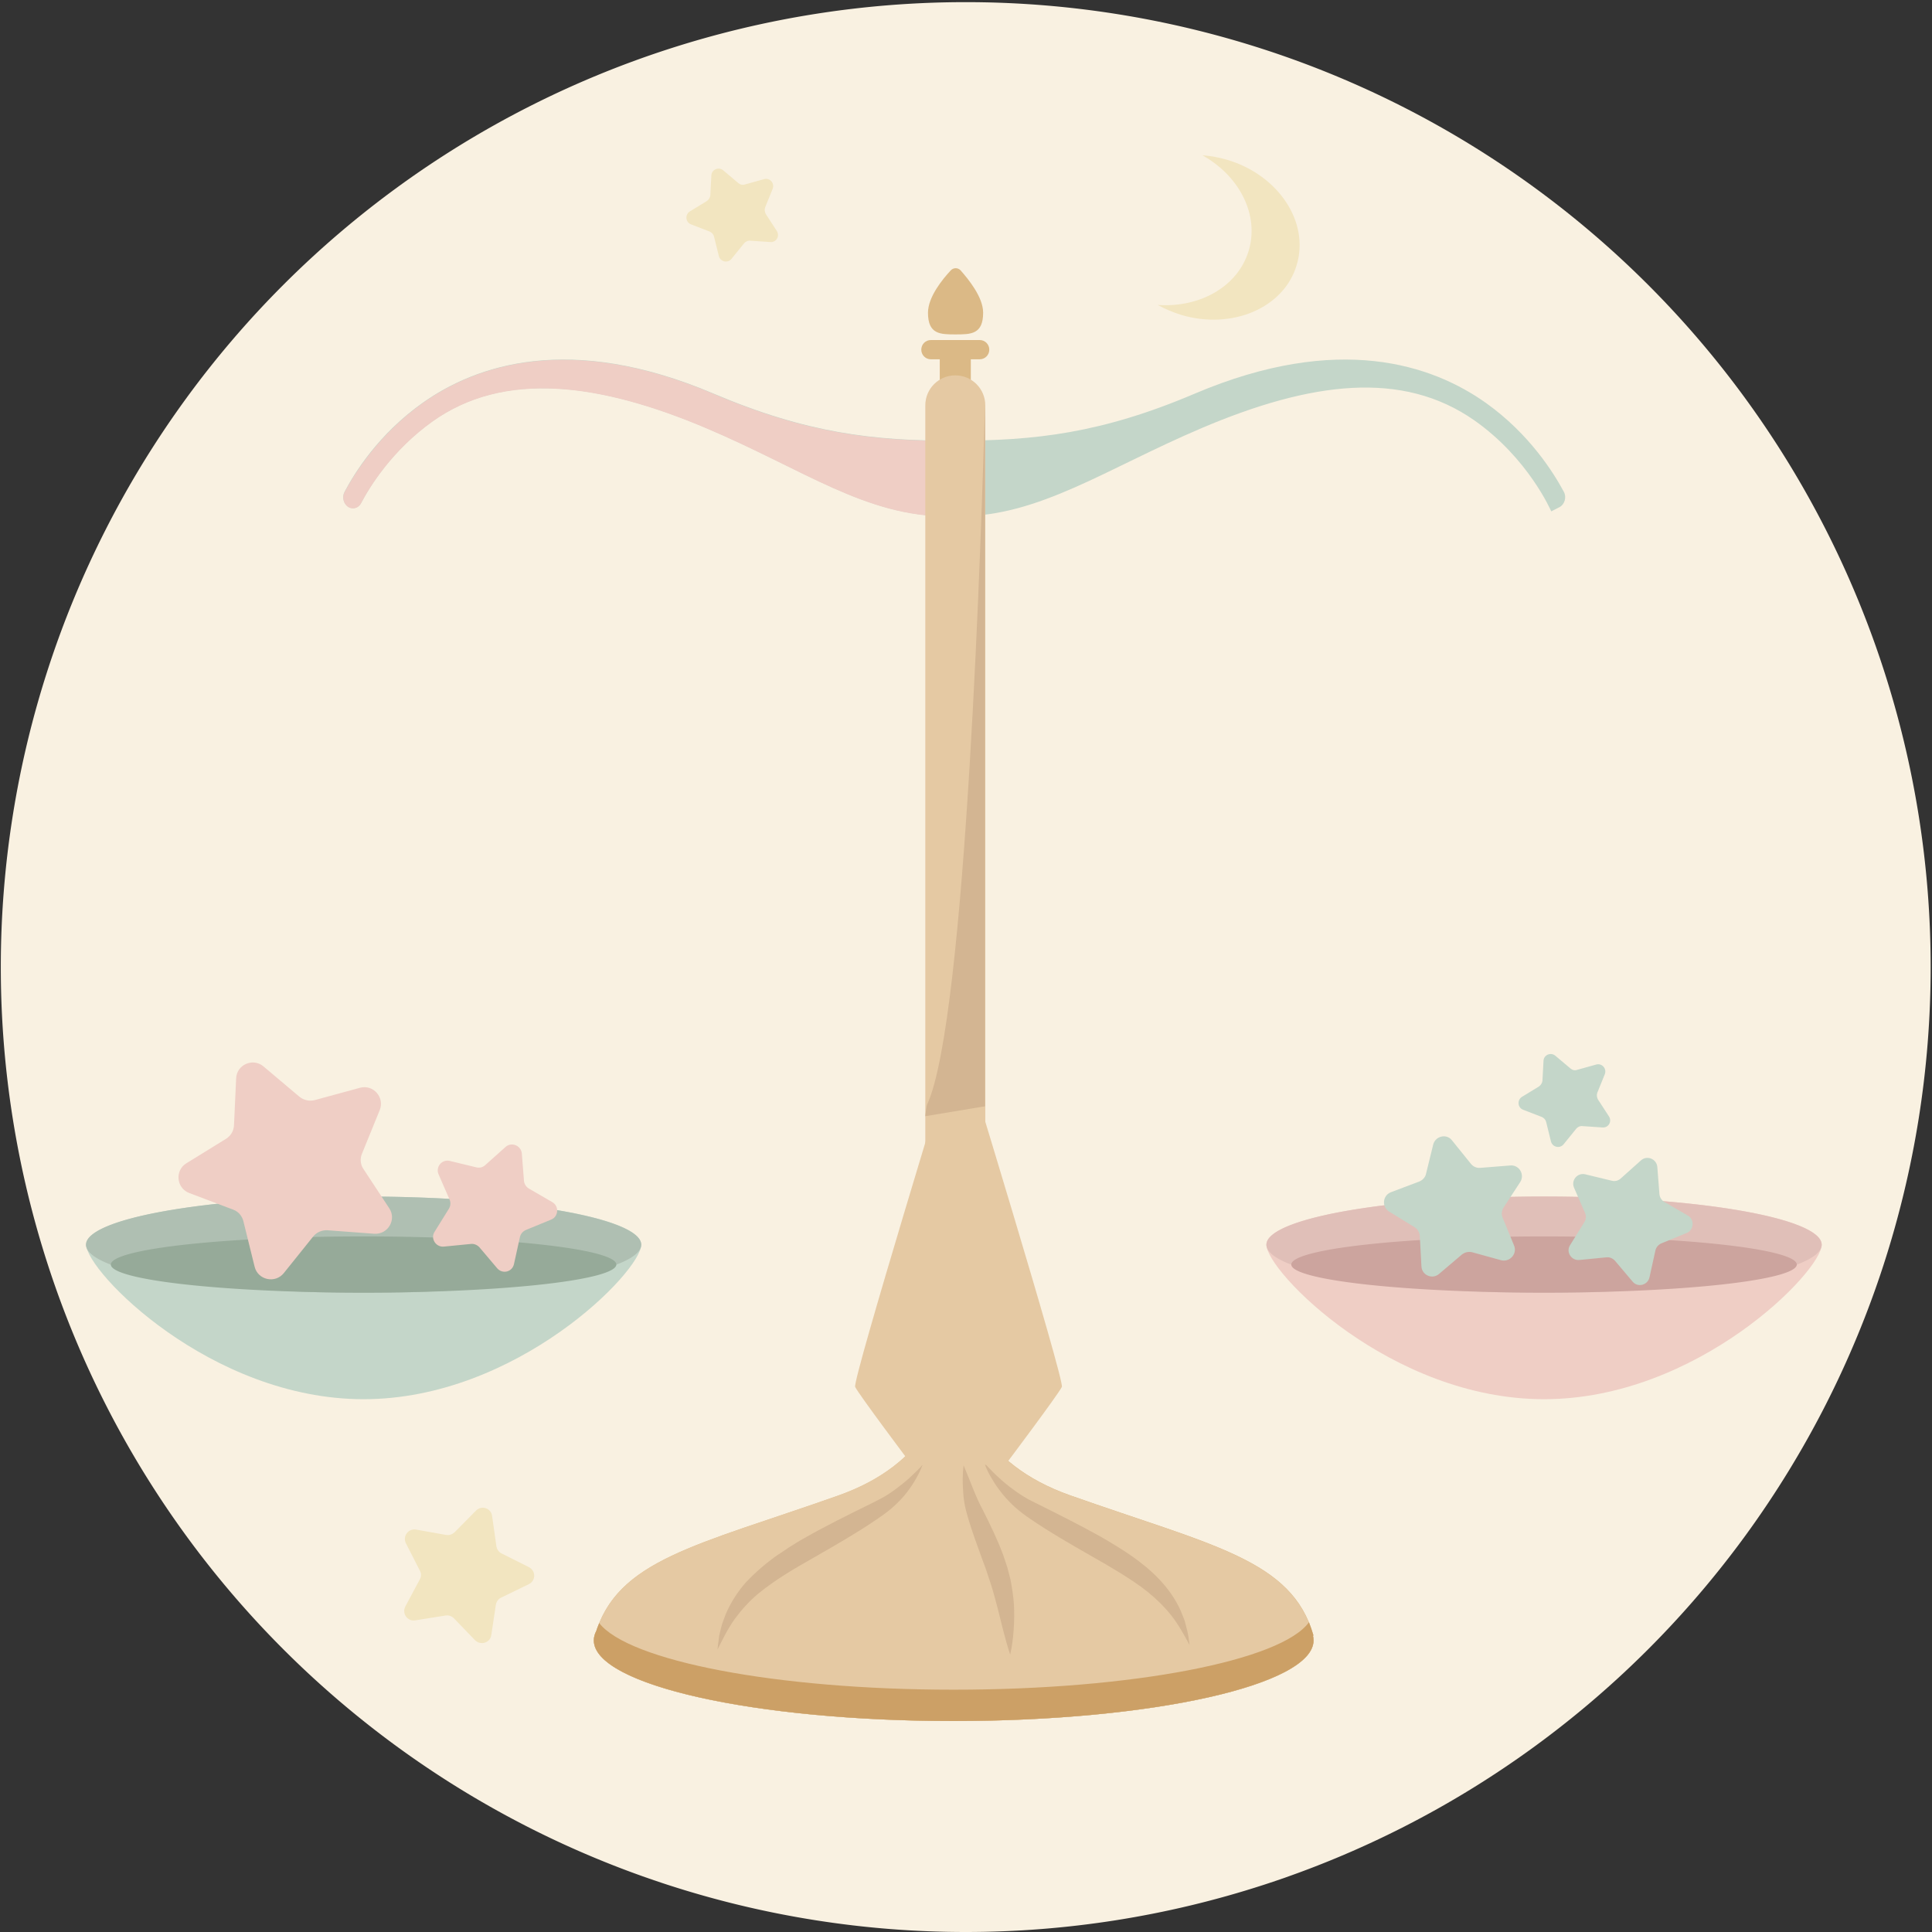 <?xml version="1.0" standalone="no"?><!DOCTYPE svg PUBLIC "-//W3C//DTD SVG 1.1//EN" "http://www.w3.org/Graphics/SVG/1.1/DTD/svg11.dtd"><svg t="1602475052780" class="icon" viewBox="0 0 1024 1024" version="1.1" xmlns="http://www.w3.org/2000/svg" p-id="6822" xmlns:xlink="http://www.w3.org/1999/xlink" width="200" height="200"><rect x="0" y="0" width="1024" height="1024" fill="#333333" stroke="none"/><defs><style type="text/css"></style></defs><path d="M511.858 512.568m-511.432 0a511.432 511.432 0 1 0 1022.865 0 511.432 511.432 0 1 0-1022.865 0Z" fill="#F9F1E1" p-id="6823"></path><path d="M314.749 869.463a190.723 42.714 0 1 0 381.446 0 190.723 42.714 0 1 0-381.446 0Z" fill="#DBB986" p-id="6824"></path><path d="M696.195 866.909H315.317c11.494-40.302 53.499-47.539 128.993-74.217 47.823-16.887 58.182-50.945 60.169-73.65 0-0.426 1.277-0.993 1.277-1.561 0 0.426 1.135 0.993 1.135 1.419 1.987 22.705 12.488 56.763 60.31 73.65 75.494 26.678 117.641 34.058 128.993 74.359z" fill="#DBB986" p-id="6825"></path><path d="M314.749 869.463a190.723 42.714 0 1 0 381.446 0 190.723 42.714 0 1 0-381.446 0Z" fill="#DBB986" p-id="6826"></path><path d="M696.195 869.463c0 23.557-85.428 42.714-190.723 42.714s-190.723-19.157-190.723-42.714c0-1.703 0.426-3.264 1.277-4.967 12.488-38.173 54.35-45.694 128.142-71.805 47.823-16.887 58.182-50.945 60.169-73.65 0-0.426 1.277-0.993 1.277-1.561 0 0.426 1.135 0.993 1.135 1.419 1.987 22.705 12.488 56.763 60.31 73.65 75.353 26.678 117.499 33.916 128.993 74.217h-0.284c0.426 0.993 0.426 1.845 0.426 2.696z" fill="#E5C9A3" p-id="6827"></path><path d="M696.195 866.909c-0.71-2.412-1.561-4.825-2.412-7.095-14.616 20.293-93.375 35.761-188.31 35.761-94.226 0-172.417-15.326-187.885-35.335-0.568 1.419-1.135 2.696-1.561 4.257-0.851 1.561-1.277 3.264-1.277 4.967 0 23.557 85.428 42.714 190.723 42.714s190.723-19.157 190.723-42.714c0-0.851-0.142-1.703-0.284-2.554h0.284z" fill="#CCA066" p-id="6828"></path><path d="M339.867 659.725c0 14.049-65.845 81.88-147.157 81.88S45.694 673.774 45.694 659.725c0-14.049 65.845-25.543 147.157-25.543s147.016 11.353 147.016 25.543z" fill="#C4D6C9" p-id="6829"></path><path d="M498.093 182.35h16.461v26.111H498.093z" fill="#DBB986" p-id="6830"></path><path d="M519.237 190.439h-25.827c-2.838 0-5.109-2.271-5.109-5.109s2.271-5.109 5.109-5.109h25.827c2.838 0 5.109 2.271 5.109 5.109s-2.271 5.109-5.109 5.109zM521.082 165.747c0 11.494-6.528 11.494-14.616 11.494-8.089 0-14.616 0-14.616-11.494 0-8.373 7.805-17.88 12.062-22.421 1.419-1.561 3.831-1.561 5.251 0 3.973 4.541 11.92 14.049 11.92 22.421z" fill="#DBB986" p-id="6831"></path><path d="M822.208 271.042c-0.284-0.568-12.204-28.098-40.585-48.106-38.315-26.962-86.989-20.576-144.745 3.973-50.377 21.428-85.996 46.687-127.858 46.687h-6.528c-43.565 0.142-76.204-24.692-128-46.687-57.188-24.266-107.424-30.51-145.171-3.69-21.428 15.184-33.348 34.625-37.889 43.282-1.277 2.554-4.115 3.548-6.528 2.271-2.696-1.419-3.831-5.109-2.271-8.089 5.109-9.792 17.88-30.51 41.295-47.113 28.381-20.151 78.049-37.322 154.253-4.967 49.809 21.144 85.002 24.976 127.149 24.976h0.851c42.146 0 77.481-3.831 127.149-24.976 76.204-32.355 125.871-15.184 154.253 4.967 23.273 16.603 36.044 37.322 41.295 47.113 1.561 2.838 0.426 6.67-2.271 8.089l-4.399 2.271zM499.796 541.8v0.426l-0.142-0.142z" fill="#C4D6C9" p-id="6832"></path><path d="M499.654 542.084l-0.284 0.142v-0.426z" fill="#C4D6C9" p-id="6833"></path><path d="M45.552 659.725a147.157 25.543 0 1 0 294.315 0 147.157 25.543 0 1 0-294.315 0Z" fill="#AFBFB2" p-id="6834"></path><path d="M58.749 670.226a133.96 14.9 0 1 0 267.92 0 133.96 14.9 0 1 0-267.92 0Z" fill="#96AA99" p-id="6835"></path><path d="M188.169 262.67m-2.271 0a2.271 2.271 0 1 0 4.541 0 2.271 2.271 0 1 0-4.541 0Z" fill="#98A89B" p-id="6836"></path><path d="M965.534 659.725c0 14.049-65.845 81.88-147.157 81.88-81.313 0-147.157-67.831-147.157-81.88 0-14.049 65.845-25.543 147.157-25.543 81.313 0 147.157 11.353 147.157 25.543z" fill="#EFCEC5" p-id="6837"></path><path d="M671.22 659.725a147.157 25.543 0 1 0 294.315 0 147.157 25.543 0 1 0-294.315 0Z" fill="#E0BFB8" p-id="6838"></path><path d="M684.417 670.226a133.96 14.9 0 1 0 267.92 0 133.96 14.9 0 1 0-267.92 0Z" fill="#CCA49E" p-id="6839"></path><path d="M506.324 233.721s-0.142 0 0 0h-0.993c-42.146 0-77.481-3.831-127.149-24.976-76.204-32.355-125.871-15.184-154.253 4.967-23.273 16.603-36.044 37.322-41.295 47.113-1.561 2.838-0.426 6.67 2.271 8.089 2.412 1.277 5.251 0.284 6.528-2.271 4.541-8.656 16.461-27.956 37.889-43.282 37.747-26.82 87.982-20.576 145.171 3.69 51.796 21.996 84.435 46.829 128 46.687h3.69v-40.018z" fill="#EFCEC5" p-id="6840"></path><path d="M506.324 744.018c-8.798 0-15.894-7.095-15.894-15.894V214.847c0-8.798 7.095-15.894 15.894-15.894 8.798 0 15.894 7.095 15.894 15.894v513.277c0 8.798-7.095 15.894-15.894 15.894z" fill="#E5C9A3" p-id="6841"></path><path d="M521.792 775.521c2.129 2.271 4.257 4.541 6.528 6.67 2.271 2.129 4.541 4.115 6.953 5.96 2.412 1.845 4.825 3.548 7.379 5.109 1.277 0.71 2.554 1.561 3.831 2.129 1.277 0.71 2.554 1.277 3.973 1.987 11.069 5.534 22.137 11.069 33.064 17.171 5.392 3.122 10.785 6.386 16.177 10.075 5.251 3.69 10.359 7.805 14.9 12.63 4.541 4.825 8.373 10.217 11.069 16.177l1.845 4.541c0.284 0.71 0.568 1.561 0.71 2.271l0.568 2.271c0.993 3.122 1.277 6.244 1.703 9.366-2.98-5.534-5.96-10.927-9.65-15.61-3.69-4.683-7.947-8.798-12.488-12.488-4.541-3.69-9.65-6.953-14.616-10.075-2.696-1.561-5.109-3.122-7.805-4.683l-3.973-2.271-3.973-2.271c-10.643-6.102-21.57-12.346-31.929-19.441-1.277-0.851-2.696-1.845-3.973-2.838-1.277-0.993-2.554-1.987-3.831-3.122-2.412-2.129-4.683-4.541-6.812-7.095-1.987-2.554-3.973-5.109-5.534-7.947-1.703-2.696-3.122-5.534-4.115-8.514z" fill="#D3B592" p-id="6842"></path><path d="M380.31 874.288c0.142-1.561 0.284-3.122 0.568-4.825l0.284-2.412 0.568-2.412c0.426-1.561 0.71-3.122 1.277-4.683l1.703-4.541c2.554-5.96 6.244-11.778 10.643-16.745 4.541-4.825 9.508-9.224 14.758-13.055 1.277-0.993 2.696-1.845 3.973-2.696 1.277-0.851 2.696-1.845 3.973-2.696 2.696-1.703 5.392-3.406 8.231-4.967 10.927-6.244 22.137-11.778 33.348-17.313 2.838-1.419 5.534-2.696 8.089-4.115 2.554-1.419 5.109-3.122 7.521-4.967 2.412-1.845 4.825-3.69 7.095-5.818 2.271-2.129 4.541-4.257 6.67-6.67-1.135 2.98-2.554 5.818-4.257 8.656s-3.548 5.392-5.676 7.947c-2.129 2.412-4.541 4.825-7.095 6.953-2.554 2.129-5.392 4.115-7.947 5.818-10.501 7.095-21.428 13.339-32.071 19.441-10.785 6.102-21.286 12.204-30.368 19.725-4.541 3.831-8.514 8.231-12.062 13.055-3.69 5.109-6.386 10.643-9.224 16.319z" fill="#D3B592" p-id="6843"></path><path d="M510.723 776.656c3.548 8.231 6.244 16.461 10.217 23.698 3.831 7.663 7.663 15.468 10.785 23.84l2.129 6.386c0.568 2.129 1.135 4.399 1.703 6.528 0.851 4.399 1.561 8.94 1.845 13.339 0.142 2.271 0.142 4.399 0.142 6.67s-0.142 4.399-0.284 6.67c-0.284 4.399-0.851 8.798-1.845 13.197-2.838-8.514-4.683-17.029-6.812-25.259-1.135-4.115-2.129-8.089-3.406-12.062-0.71-1.987-1.277-3.973-1.987-5.96-0.568-1.987-1.419-3.973-2.129-5.96-2.838-7.947-5.96-16.035-8.373-24.55l-0.426-1.561-0.426-1.703c-0.284-1.135-0.568-2.271-0.71-3.406-0.426-2.271-0.568-4.541-0.71-6.812-0.284-4.115-0.284-8.656 0.284-13.055z" fill="#D3B592" p-id="6844"></path><path d="M562.803 735.078c-1.561 3.548-29.942 41.295-29.942 41.295h-49.667s-28.381-37.747-29.942-41.295 53.499-183.06 53.499-183.06l0.993-1.135 0.284-0.284 0.284 0.284 0.993 1.135c0 0.142 55.06 179.654 53.499 183.06z" fill="#E5C9A3" p-id="6845"></path><path d="M490.43 591.61l31.645-5.251V215.273c-1.845 61.446-9.792 325.109-30.652 370.093-0.568 1.419-0.993 6.244-0.993 6.244z" fill="#D3B592" p-id="6846"></path><path d="M198.244 653.907l-24.692-1.845c-2.838-0.142-5.676 0.993-7.521 3.264l-15.61 19.441c-4.541 5.676-13.765 3.69-15.468-3.406l-5.96-24.124c-0.71-2.838-2.696-5.109-5.392-6.102l-23.273-8.798c-6.812-2.554-7.805-11.92-1.561-15.752l21.144-13.055c2.412-1.561 3.973-4.115 4.115-7.095l1.135-24.834c0.284-7.379 8.94-11.069 14.475-6.386l19.016 16.035c2.271 1.845 5.251 2.554 8.089 1.845l23.982-6.528c7.095-1.987 13.339 5.109 10.501 11.92l-9.366 22.989c-1.135 2.696-0.851 5.818 0.851 8.231l13.623 20.718c3.973 5.96-0.71 14.049-8.089 13.481zM263.521 672.213l-9.366-11.069c-1.135-1.277-2.838-1.987-4.399-1.845l-14.475 1.419c-4.257 0.426-7.237-4.257-4.967-7.805l7.663-12.346c0.851-1.419 0.993-3.264 0.284-4.825l-5.818-13.339c-1.703-3.973 1.845-8.089 5.96-7.095l14.049 3.406c1.703 0.426 3.406 0 4.683-1.135l10.785-9.65c3.122-2.838 8.231-0.851 8.656 3.406l1.135 14.475c0.142 1.703 1.135 3.264 2.554 4.115l12.488 7.237c3.69 2.129 3.264 7.663-0.568 9.224l-13.481 5.534c-1.561 0.71-2.696 1.987-3.122 3.69l-3.122 14.191c-0.851 4.399-6.102 5.676-8.94 2.412z" fill="#EFCEC5" p-id="6847"></path><path d="M849.313 597.57l-10.643-0.71c-1.277-0.142-2.412 0.426-3.264 1.419l-6.67 8.231c-1.987 2.412-5.818 1.561-6.67-1.419l-2.554-10.359c-0.284-1.277-1.135-2.129-2.271-2.696l-9.933-3.831c-2.98-1.135-3.264-5.109-0.71-6.812l9.082-5.534c0.993-0.71 1.703-1.845 1.845-2.98l0.568-10.643c0.142-3.122 3.831-4.683 6.244-2.696l8.089 6.812c0.993 0.851 2.271 1.135 3.406 0.71l10.217-2.838c2.98-0.851 5.676 2.129 4.541 5.109l-3.973 9.792c-0.426 1.135-0.284 2.412 0.284 3.548l5.818 8.94c1.845 2.696-0.142 6.244-3.406 5.96z" fill="#C4D6C9" p-id="6848"></path><path d="M408.266 128.284l-10.643-0.71c-1.277-0.142-2.412 0.426-3.264 1.419l-6.67 8.231c-1.987 2.412-5.818 1.561-6.67-1.419l-2.554-10.359c-0.284-1.277-1.135-2.129-2.271-2.696l-9.933-3.831c-2.98-1.135-3.264-5.109-0.71-6.812l9.082-5.534c0.993-0.71 1.703-1.845 1.845-2.98l0.568-10.643c0.142-3.122 3.831-4.683 6.244-2.696l8.089 6.812c0.993 0.851 2.271 1.135 3.406 0.71l10.217-2.838c2.98-0.851 5.676 2.129 4.541 5.109l-3.973 9.792c-0.426 1.135-0.284 2.412 0.284 3.548l5.818 8.94c1.845 2.838-0.284 6.244-3.406 5.96z" fill="#F2E5C0" p-id="6849"></path><path d="M795.672 667.956l-15.468-4.257c-1.845-0.426-3.69 0-5.251 1.135l-12.204 10.359c-3.548 3.122-9.224 0.71-9.366-4.115l-0.851-16.035c-0.142-1.845-1.135-3.548-2.696-4.541l-13.623-8.373c-3.973-2.554-3.406-8.514 0.993-10.217l15.042-5.676c1.703-0.71 3.122-2.129 3.548-3.973l3.831-15.61c1.135-4.541 7.095-5.96 9.933-2.271l10.075 12.488c1.135 1.419 2.98 2.271 4.825 2.129l16.035-1.277c4.683-0.426 7.805 4.825 5.251 8.798l-8.798 13.481c-0.993 1.561-1.277 3.548-0.568 5.251l6.102 14.9c1.845 4.399-2.271 8.94-6.812 7.805zM865.348 679.308l-9.366-11.069c-1.135-1.277-2.838-1.987-4.399-1.845l-14.475 1.419c-4.257 0.426-7.237-4.257-4.967-7.805l7.663-12.346c0.851-1.419 0.993-3.264 0.284-4.825l-5.818-13.339c-1.703-3.973 1.845-8.089 5.96-7.095l14.049 3.406c1.703 0.426 3.406 0 4.683-1.135l10.785-9.65c3.122-2.838 8.231-0.851 8.656 3.406l1.135 14.475c0.142 1.703 1.135 3.264 2.554 4.115l12.488 7.237c3.69 2.129 3.264 7.663-0.568 9.224l-13.481 5.534c-1.561 0.71-2.696 1.987-3.122 3.69l-3.122 14.191c-0.851 4.257-6.244 5.676-8.94 2.412z" fill="#C4D6C9" p-id="6850"></path><path d="M280.266 839.663l-14.616 7.095c-1.561 0.71-2.554 2.129-2.838 3.831l-2.412 16.035c-0.568 4.115-5.676 5.676-8.656 2.696l-11.211-11.636c-1.135-1.135-2.838-1.703-4.399-1.419l-16.035 2.554c-4.115 0.71-7.237-3.69-5.251-7.379l7.663-14.333c0.851-1.419 0.851-3.264 0-4.683l-7.379-14.475c-1.845-3.69 1.277-7.947 5.392-7.237l15.894 2.838c1.703 0.284 3.264-0.284 4.541-1.419l11.353-11.494c2.98-2.98 7.947-1.277 8.514 2.838l2.271 16.035c0.284 1.703 1.277 3.122 2.696 3.831l14.475 7.237c3.831 1.987 3.831 7.237 0 9.082zM650.501 84.718c-4.399-1.277-8.798-2.129-13.197-2.412 19.583 10.927 30.226 31.503 24.55 50.519-5.676 19.016-25.827 30.368-48.248 28.807 3.831 2.129 7.947 3.831 12.346 5.251 27.104 8.089 54.634-3.69 61.304-26.395 6.953-22.705-9.65-47.681-36.754-55.769z" fill="#F2E5C0" p-id="6851"></path></svg>
